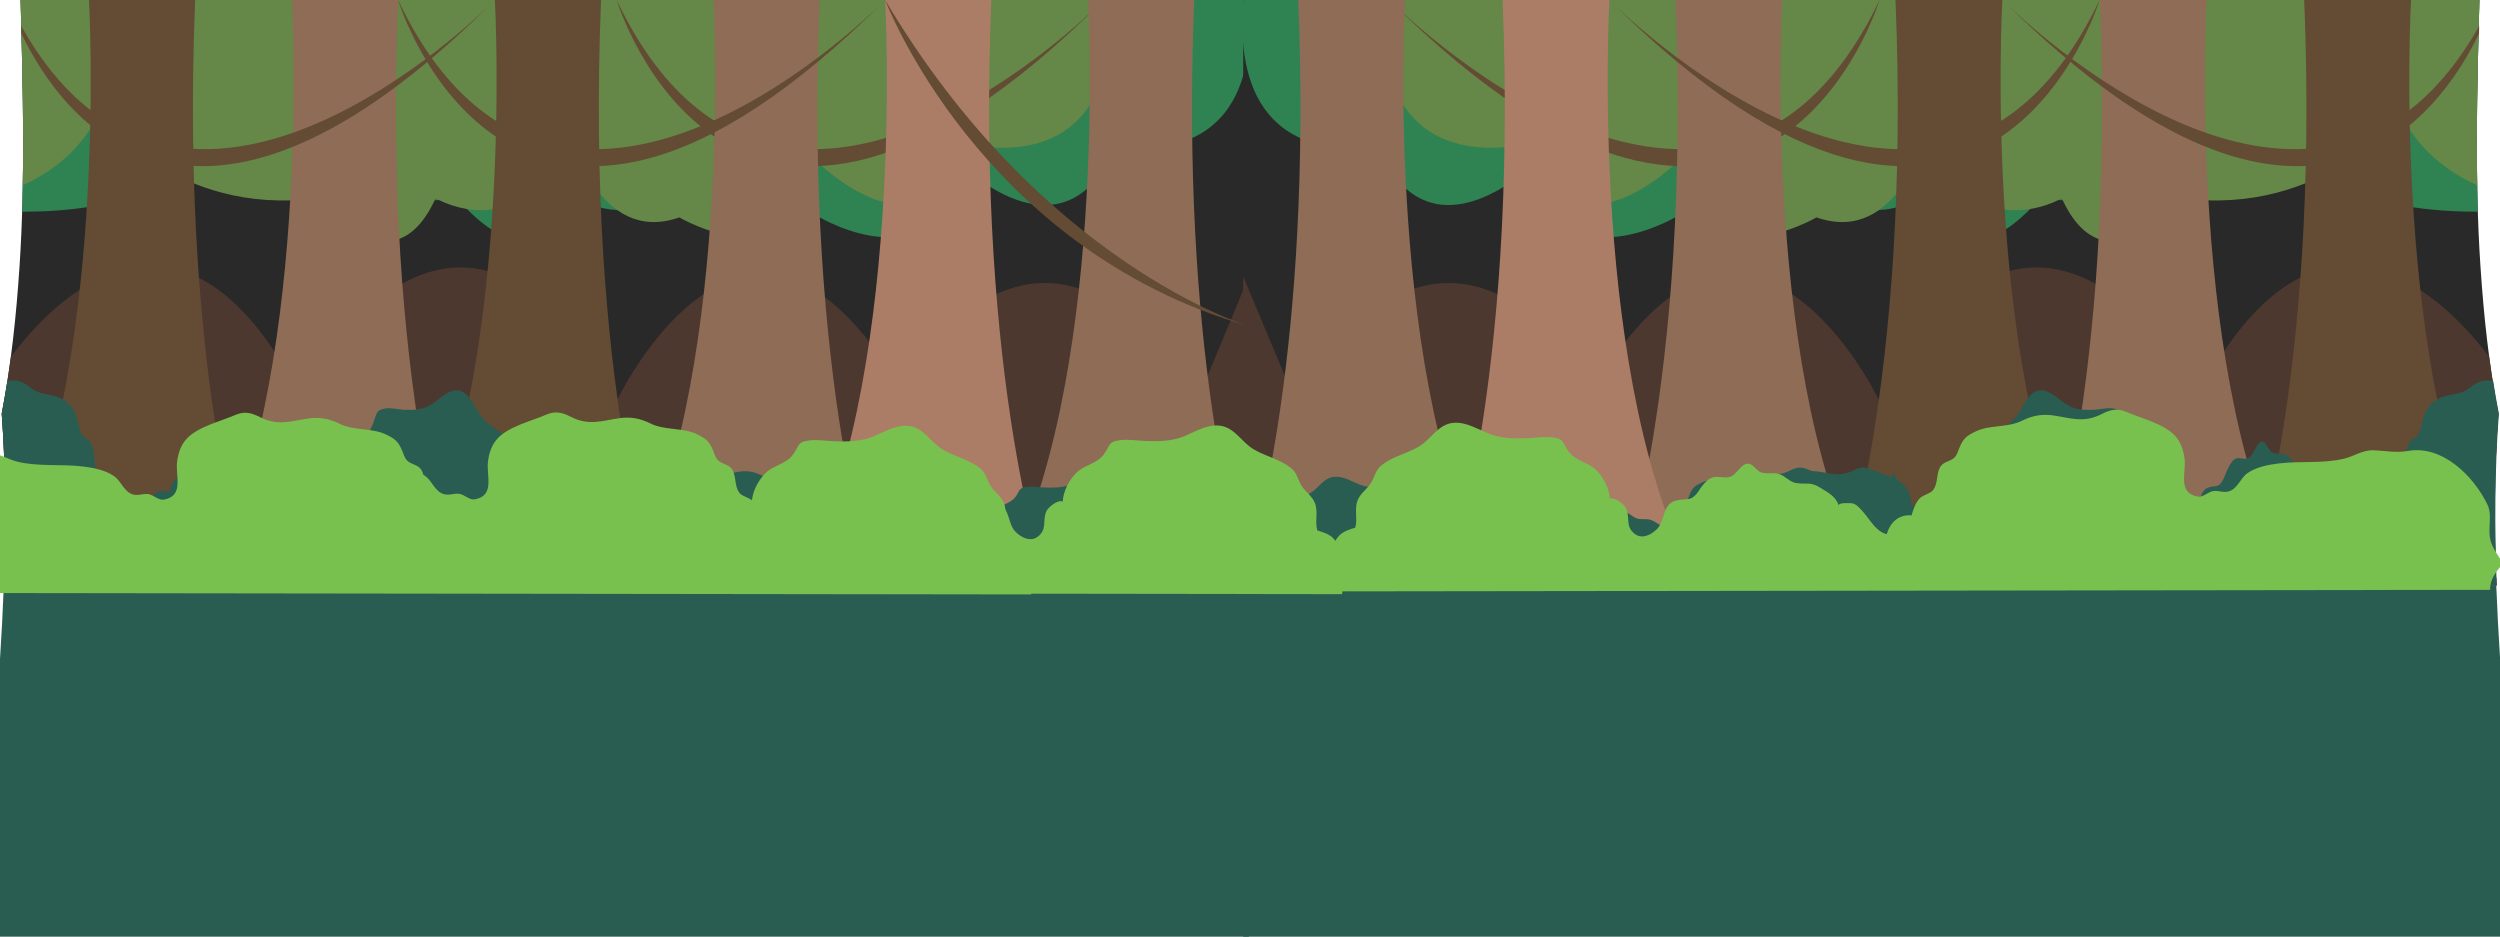 <?xml version="1.0" encoding="UTF-8" standalone="no"?>
<!-- Created with Inkscape (http://www.inkscape.org/) -->

<svg
   xmlns:dc="http://purl.org/dc/elements/1.1/"
   xmlns:cc="http://creativecommons.org/ns#"
   xmlns:rdf="http://www.w3.org/1999/02/22-rdf-syntax-ns#"
   xmlns:svg="http://www.w3.org/2000/svg"
   xmlns="http://www.w3.org/2000/svg"
   xmlns:sodipodi="http://sodipodi.sourceforge.net/DTD/sodipodi-0.dtd"
   xmlns:inkscape="http://www.inkscape.org/namespaces/inkscape"
   id="svg9520"
   sodipodi:docname="forest-scene.svg"
   viewBox="0 0 908 340.2"
   version="1.1"
   inkscape:version="0.92.4 (5da689c313, 2019-01-14)"
   width="908"
   height="340.2">
  <defs
     id="defs18199" />
  <sodipodi:namedview
     id="base"
     bordercolor="#666666"
     inkscape:pageshadow="2"
     inkscape:window-y="-8"
     fit-margin-left="0"
     pagecolor="#ffffff"
     fit-margin-top="0"
     inkscape:window-maximized="1"
     inkscape:zoom="1.75"
     inkscape:window-x="-8"
     inkscape:window-height="705"
     showgrid="false"
     borderopacity="1.0"
     inkscape:current-layer="layer1"
     inkscape:cx="526.65104"
     inkscape:cy="199.79897"
     fit-margin-right="0"
     fit-margin-bottom="0"
     inkscape:window-width="1360"
     inkscape:pageopacity="0.0"
     inkscape:document-units="px" />
  <g
     id="layer1"
     inkscape:label="Layer 1"
     inkscape:groupmode="layer"
     transform="translate(21.342,-222.26)">
    <g
       id="g3907"
       transform="matrix(1.25,0,0,-1.25,431.98,434.94)">
      <path
         id="path3909"
         d="m 0,0 c -0.008,1.808 0.074,3.623 0.221,5.433 v 164.71 h -356.9 c 0.665,-25.77 1.391,-51.556 -0.298,-77.3 -0.936,-14.262 -2.445,-28.715 -5.187,-42.886 1.23,-16.593 1.24,-33.294 0.614,-49.953 H 0 Z"
         style="fill:#292929"
         inkscape:connector-curvature="0" />
    </g>
    <g
       id="g3911"
       transform="matrix(1.25,0,0,-1.25,432.26,222.26)">
      <path
         id="path3913"
         d="m 0,0 h -356.9 c 0.529,-20.499 1.088,-41.008 0.448,-61.498 14.777,-0.137 50.823,2.311 62.968,28.385 0,0 22.117,-29.875 63.504,-24.494 0,0 21.772,-28.123 34.474,0 0,0 25.745,-15.372 39.181,18.623 0,0 8.121,-32.469 31.644,-24.184 0,0 35.317,-20.748 39.853,16.447 0,0 30.844,-31.752 46.267,4.536 0,0 42.639,-9.979 38.557,42.185"
         style="fill:#2f8252"
         inkscape:connector-curvature="0" />
    </g>
    <g
       id="g3915"
       transform="matrix(1.25,0,0,-1.25,381.23,222.26)">
      <path
         id="path3917"
         d="m 0,0 h -316.07 c 0.463,-17.95 0.952,-35.907 0.637,-53.853 9.133,4.236 17.301,10.749 21.954,20.74 0,0 22.117,-29.875 63.504,-24.494 0,0 21.773,-28.123 34.474,0 0,0 25.745,-15.372 39.181,18.623 0,0 8.121,-32.469 31.645,-24.184 0,0 35.316,-20.748 39.852,16.447 0,0 30.845,-31.752 46.267,4.536 0,0 42.639,-9.979 38.555,42.185"
         style="fill:#658747"
         inkscape:connector-curvature="0" />
    </g>
    <g
       id="g3919"
       transform="matrix(1.25,0,0,-1.25,431.98,434.94)">
      <path
         id="path3921"
         d="m 0,0 h -361.55 c -0.269,-7.147 -0.656,-14.286 -1.114,-21.406 v -80.615 H 0.216 V -4.414 C 0.069,-2.952 0.002,-1.479 -0.004,0"
         style="fill:#295d52"
         inkscape:connector-curvature="0" />
    </g>
    <g
       id="g3923"
       transform="matrix(1.25,0,0,-1.25,431.98,434.94)">
      <path
         id="path3925"
         d="M 0,0 C -0.01,2.212 0.115,4.435 0.326,6.647 0.393,7.342 0.495,8.027 0.63,8.7 L 0.221,89.809 -14.49,54.43 c -47.496,73.609 -86.564,2.88 -86.564,2.88 -44.504,76.092 -82.167,-3.23 -82.167,-3.23 -47.329,85.284 -92.529,1.711 -92.529,1.711 -34.996,67.125 -72.77,25.398 -83.752,10.667 -0.729,-5.525 -1.6,-11.036 -2.658,-16.505 1.229,-16.582 1.24,-33.272 0.615,-49.919 L 0.005,0 Z"
         style="fill:#4d382f"
         inkscape:connector-curvature="0" />
    </g>
    <g
       id="g3927"
       transform="matrix(1.25,0,0,-1.25,379.53,222.26)">
      <path
         id="path3929"
         d="m 0,0 c 0,0 -95.256,-97.524 -141.52,0 0,0 32.886,-108.64 141.52,0"
         style="fill:#634b34"
         inkscape:connector-curvature="0" />
    </g>
    <g
       id="g3931"
       transform="matrix(1.25,0,0,-1.25,-19.853,432.2)">
      <path
         id="path3933"
         d="m 0,0 c -0.025,-0.729 -0.05,-1.457 -0.078,-2.186 h 71.916 c 0,0 -20.865,58.101 -16.329,170.14 H 24.664 c 0,0 6.187,-110.19 -24.664,-167.95"
         style="fill:#634b34"
         inkscape:connector-curvature="0" />
    </g>
    <g
       id="g3935"
       transform="matrix(1.25,0,0,-1.25,84.687,222.26)">
      <path
         id="path3937"
         d="m 0,0 c 0,0 6.351,-113.02 -25.855,-170.14 h 73.029 c 0,0 -20.865,58.1 -16.329,170.14 z"
         style="fill:#8e6c56"
         inkscape:connector-curvature="0" />
    </g>
    <g
       id="g3939"
       transform="matrix(1.25,0,0,-1.25,158.4,222.26)">
      <path
         id="path3941"
         d="m 0,0 c 0,0 6.35,-113.02 -25.855,-170.14 h 73.029 c 0,0 -20.866,58.1 -16.33,170.14 z"
         style="fill:#634b34"
         inkscape:connector-curvature="0" />
    </g>
    <g
       id="g3943"
       transform="matrix(1.25,0,0,-1.25,237.78,222.26)">
      <path
         id="path3945"
         d="m 0,0 c 0,0 6.35,-113.02 -25.855,-170.14 h 73.029 c 0,0 -20.865,58.1 -16.329,170.14 z"
         style="fill:#8e6c56"
         inkscape:connector-curvature="0" />
    </g>
    <g
       id="g3947"
       transform="matrix(1.25,0,0,-1.25,300.15,222.26)">
      <path
         id="path3949"
         d="m 0,0 c 0,0 6.35,-113.02 -25.855,-170.14 h 73.029 c 0,0 -20.866,58.1 -16.329,170.14 z"
         style="fill:#ac7d66"
         inkscape:connector-curvature="0" />
    </g>
    <g
       id="g3951"
       transform="matrix(1.25,0,0,-1.25,431.98,434.94)">
      <path
         id="path3953"
         d="m 0,0 c -0.003,0.651 0.005,1.303 0.025,1.956 -3.486,10.956 -19.738,68.003 -15.681,168.18 h -30.846 c 0,0 6.352,-113.02 -25.854,-170.14 H 0 Z"
         style="fill:#8e6c56"
         inkscape:connector-curvature="0" />
    </g>
    <g
       id="g3955"
       transform="matrix(1.25,0,0,-1.25,109.88,434.9)">
      <path
         id="path3957"
         d="m 0,0 c -0.067,3.591 2.396,5.057 3.074,7.742 0.616,2.446 -0.45,5.082 0.647,7.318 2.906,5.918 9.208,12.022 16.07,10.823 2.53,-0.442 4.442,0.03 6.933,0.136 2.277,0.097 3.939,-1.199 6.078,-1.712 4.332,-1.04 8.852,-0.426 13.243,-0.964 2.121,-0.26 4.519,-0.718 6.315,-1.958 1.523,-1.052 2.012,-3.296 3.961,-3.747 1.054,-0.244 1.953,0.253 3.001,0.101 1.039,-0.152 2.063,-1.318 3.145,-1.119 4.139,0.76 2.321,4.789 2.672,7.661 0.207,1.694 0.743,3.376 1.924,4.662 2.288,2.488 6.924,3.556 9.913,4.862 1.805,0.789 3.242,0.443 4.937,-0.424 3.694,-1.89 6.196,-0.839 9.861,-0.3 2.274,0.335 4.271,-0.051 6.244,-1.029 1.575,-0.78 3.072,-0.95 4.834,-1.157 1.574,-0.185 3.191,-0.355 4.618,-1.035 1.932,-0.92 2.526,-1.427 3.346,-3.337 0.272,-0.633 0.428,-1.4 1.001,-1.982 0.741,-0.751 1.987,-0.805 2.654,-1.593 1.168,-1.382 0.52,-3.564 1.743,-5.085 0.545,-0.677 2.046,-0.88 2.751,-1.698 0.798,-0.926 1.226,-2.192 1.543,-3.351 2.66,0.193 4.308,-1.386 5.063,-3.828 2.24,0.594 3.296,2.856 4.719,4.449 0.6,0.671 1.228,1.502 2.117,1.79 0.337,0.109 3.097,0.222 2.91,-0.432 0.526,1.842 2.16,2.645 3.657,3.584 2.124,1.332 2.677,0.656 4.953,0.986 1.284,0.186 2.198,1.383 3.363,1.793 1.281,0.452 2.543,-0.039 3.784,0.402 0.896,0.32 1.362,1.312 2.189,1.652 0.858,0.354 1.632,-0.374 2.191,-0.983 0.776,-0.845 1.167,-1.494 2.356,-1.683 0.932,-0.148 1.906,0.207 2.836,0.019 0.883,-0.181 1.478,-0.768 2.071,-1.439 1.09,-1.234 1.508,-2.854 3.31,-3.036 1.706,-0.172 3.224,-0.075 4.159,-1.708 0.793,-1.385 0.849,-3.249 2.006,-4.381 1.178,-1.151 3.042,-2.099 4.517,-0.931 1.872,1.485 0.951,3.087 1.628,4.966 0.344,0.954 2.455,2.604 3.405,2.133 0.114,2.092 1.218,4.184 2.625,5.695 1.604,1.722 4.216,1.883 5.672,3.825 1.406,1.876 0.833,2.583 3.232,2.925 1.744,0.249 3.681,-0.115 5.436,-0.166 2.551,-0.072 5.23,-0.033 7.63,0.947 2.223,0.907 4.508,2.378 7.053,2.194 3.193,-0.231 4.567,-3.353 7.117,-4.84 2.5,-1.458 5.285,-1.981 7.535,-3.769 1.237,-0.982 1.372,-2.337 2.147,-3.593 0.754,-1.223 2.074,-2.042 2.654,-3.385 0.821,-1.903 -0.019,-3.875 0.553,-5.71 0.949,-0.229 2.439,-0.765 3.156,-1.497 1.012,-1.038 1.526,-2.508 2.387,-3.663 5.594,3.656 10.121,10.064 13.795,13.239 L 253.364,-0.028 -0.006,0 Z"
         style="fill:#295d52"
         inkscape:connector-curvature="0" />
    </g>
    <g
       id="g3959"
       transform="matrix(1.25,0,0,-1.25,432.29,427.76)">
      <path
         id="path3961"
         d="m 0,0 c -0.28,-0.2 -0.562,-0.398 -0.848,-0.585 -0.861,1.154 -1.375,2.625 -2.388,3.662 -0.715,0.733 -2.205,1.268 -3.155,1.497 -0.572,1.835 0.266,3.807 -0.554,5.711 -0.578,1.342 -1.899,2.161 -2.655,3.384 -0.773,1.256 -0.908,2.611 -2.146,3.593 -2.248,1.788 -5.033,2.311 -7.533,3.769 -2.551,1.487 -3.926,4.609 -7.117,4.84 -2.547,0.184 -4.831,-1.287 -7.053,-2.194 -2.401,-0.98 -5.08,-1.019 -7.631,-0.947 -1.756,0.051 -3.691,0.415 -5.436,0.166 -2.4,-0.342 -1.826,-1.049 -3.232,-2.925 -1.455,-1.942 -4.068,-2.102 -5.672,-3.825 -1.407,-1.511 -2.512,-3.603 -2.625,-5.695 -0.951,0.471 -3.06,-1.179 -3.404,-2.133 -0.678,-1.879 0.242,-3.481 -1.629,-4.965 -1.475,-1.168 -3.339,-0.221 -4.517,0.93 -1.157,1.132 -1.213,2.996 -2.006,4.382 -0.936,1.632 -2.453,1.535 -4.159,1.707 -1.803,0.182 -2.22,1.802 -3.311,3.036 -0.593,0.672 -1.187,1.259 -2.071,1.439 -0.929,0.189 -1.903,-0.167 -2.835,-0.018 -1.189,0.189 -1.58,0.837 -2.356,1.682 -0.56,0.609 -1.334,1.338 -2.191,0.984 -0.827,-0.341 -1.293,-1.333 -2.189,-1.653 -1.242,-0.441 -2.503,0.05 -3.784,-0.402 -1.166,-0.41 -2.079,-1.607 -3.363,-1.793 -2.276,-0.33 -2.829,0.347 -4.954,-0.985 -1.497,-0.94 -3.13,-1.743 -3.656,-3.584 0.186,0.653 -2.573,0.541 -2.91,0.431 -0.89,-0.288 -1.518,-1.119 -2.118,-1.79 -1.422,-1.593 -2.478,-3.855 -4.718,-4.448 -0.755,2.441 -2.403,4.021 -5.063,3.828 -0.317,1.158 -0.745,2.424 -1.543,3.35 -0.705,0.818 -2.206,1.021 -2.751,1.698 -1.223,1.521 -0.575,3.703 -1.743,5.085 -0.667,0.789 -1.913,0.842 -2.654,1.593 -0.573,0.582 -0.729,1.349 -1.001,1.983 -0.82,1.909 -1.414,2.416 -3.346,3.336 -1.427,0.68 -3.044,0.85 -4.618,1.035 -1.762,0.207 -3.259,0.377 -4.834,1.157 -1.973,0.978 -3.97,1.364 -6.244,1.029 -3.665,-0.539 -6.167,-1.59 -9.862,0.3 -1.694,0.867 -3.131,1.213 -4.936,0.424 -2.989,-1.306 -7.626,-2.374 -9.913,-4.861 -1.181,-1.287 -1.717,-2.969 -1.924,-4.663 -0.351,-2.872 1.466,-6.9 -2.672,-7.661 -1.082,-0.198 -2.106,0.968 -3.145,1.119 -1.049,0.152 -1.947,-0.345 -3.001,-0.101 -1.949,0.451 -2.438,2.695 -3.961,3.747 -1.796,1.241 -4.194,1.699 -6.315,1.958 -4.391,0.538 -8.911,-0.076 -13.243,0.964 -2.14,0.513 -3.801,1.809 -6.078,1.712 -2.491,-0.106 -4.403,-0.577 -6.934,-0.136 -6.861,1.199 -13.163,-4.905 -16.069,-10.823 -1.098,-2.236 -0.031,-4.871 -0.647,-7.318 -0.678,-2.685 -3.141,-4.151 -3.074,-7.742 l 239.51,-0.026 c -0.007,1.91 0.088,3.829 0.25,5.742"
         style="fill:#295d52"
         inkscape:connector-curvature="0" />
    </g>
    <g
       id="g3963"
       transform="matrix(1.25,0,0,-1.25,-18.668,360.68)">
      <path
         id="path3965"
         d="m 0,0 c -0.494,-3.162 -1.032,-6.316 -1.639,-9.456 1.229,-16.582 1.24,-33.273 0.615,-49.921 l 175.14,-0.032 -0.682,33.004 c -3.96,-5.695 -8.84,-17.192 -14.869,-23.75 -0.928,2.071 -1.481,4.709 -2.574,6.571 -0.772,1.314 -2.377,2.274 -3.401,2.685 -0.616,3.292 0.287,6.831 -0.597,10.245 -0.623,2.408 -2.047,3.878 -2.861,6.073 -0.834,2.252 -0.98,4.684 -2.312,6.446 -2.425,3.207 -5.427,4.145 -8.122,6.76 -2.749,2.669 -4.23,8.27 -7.672,8.684 -2.743,0.33 -5.206,-2.309 -7.602,-3.937 -2.587,-1.758 -5.474,-1.827 -8.225,-1.698 -1.89,0.09 -3.979,0.744 -5.859,0.298 -2.585,-0.615 -1.967,-1.882 -3.483,-5.247 -1.569,-3.484 -4.385,-3.773 -6.113,-6.863 -1.518,-2.712 -2.707,-6.464 -2.83,-10.216 -1.024,0.844 -3.299,-2.116 -3.67,-3.827 -0.73,-3.372 0.262,-6.246 -1.755,-8.909 -1.59,-2.096 -3.6,-0.396 -4.869,1.67 -1.247,2.03 -1.307,5.375 -2.162,7.86 -1.008,2.928 -2.645,2.755 -4.482,3.063 -1.945,0.327 -2.394,3.233 -3.57,5.447 -0.638,1.204 -1.28,2.258 -2.232,2.581 -1.001,0.339 -2.052,-0.299 -3.056,-0.033 -1.282,0.339 -1.702,1.503 -2.54,3.019 -0.602,1.092 -1.436,2.4 -2.361,1.764 -0.891,-0.611 -1.393,-2.39 -2.36,-2.964 -1.338,-0.792 -2.697,0.09 -4.078,-0.721 -1.256,-0.737 -2.242,-2.883 -3.625,-3.217 -2.453,-0.592 -3.05,0.621 -5.34,-1.769 -1.613,-1.684 -3.374,-3.125 -3.94,-6.429 0.2,1.173 -2.774,0.971 -3.137,0.775 -0.959,-0.519 -1.636,-2.009 -2.282,-3.212 -1.535,-2.857 -2.672,-6.916 -5.086,-7.981 -0.814,4.381 -2.591,7.214 -5.458,6.868 -0.342,2.078 -0.804,4.349 -1.663,6.009 -0.761,1.468 -2.378,1.832 -2.965,3.048 -1.318,2.729 -0.62,6.643 -1.879,9.122 -0.719,1.414 -2.062,1.512 -2.86,2.858 -0.619,1.044 -0.787,2.42 -1.08,3.557 -0.883,3.425 -1.524,4.336 -3.606,5.985 -1.538,1.22 -3.281,1.525 -4.978,1.857 -1.9,0.371 -3.513,0.677 -5.21,2.077 C 4.571,-0.116 2.436,0.575 0.01,0"
         style="fill:#295d52"
         inkscape:connector-curvature="0" />
    </g>
    <g
       id="g3975"
       transform="matrix(1.25,0,0,-1.25,300.15,222.26)">
      <path
         id="path3977"
         d="m 0,0 c 0,0 -95.256,-97.524 -141.52,0 0,0 32.886,-108.64 141.52,0"
         style="fill:#634b34"
         inkscape:connector-curvature="0" />
    </g>
    <g
       id="g3979"
       transform="matrix(1.25,0,0,-1.25,-13.618,231.73)">
      <path
         id="path3981"
         d="m 0,0 c 0.019,-0.729 0.037,-1.459 0.055,-2.188 11.46,-23.919 49.507,-77.472 136.4,8.62 C 125.845,-3.886 44.35,-79.06 -0.005,0"
         style="fill:#634b34"
         inkscape:connector-curvature="0" />
    </g>
    <g
       id="g3983"
       transform="matrix(1.25,0,0,-1.25,300.15,222.26)">
      <path
         id="path3985"
         d="M 0,0 C 0,0 27.216,-72.122 105.69,-94.802 105.69,-94.802 45.36,-76.658 0,0"
         style="fill:#634b34"
         inkscape:connector-curvature="0" />
    </g>
    <g
       id="g3907-7"
       transform="matrix(-1.258,0,0,-1.25,430.475,434.94)">
      <path
         id="path3909-9"
         d="m 0,0 c -0.008,1.808 0.074,3.623 0.221,5.433 v 164.71 h -356.9 c 0.665,-25.77 1.391,-51.556 -0.298,-77.3 -0.936,-14.262 -2.445,-28.715 -5.187,-42.886 1.23,-16.593 1.24,-33.294 0.614,-49.953 H 0 Z"
         style="fill:#292929"
         inkscape:connector-curvature="0" />
    </g>
    <g
       id="g3911-4"
       transform="matrix(-1.258,0,0,-1.25,430.193,222.26)">
      <path
         id="path3913-5"
         d="m 0,0 h -356.9 c 0.529,-20.499 1.088,-41.008 0.448,-61.498 14.777,-0.137 50.823,2.311 62.968,28.385 0,0 22.117,-29.875 63.504,-24.494 0,0 21.772,-28.123 34.474,0 0,0 25.745,-15.372 39.181,18.623 0,0 8.121,-32.469 31.644,-24.184 0,0 35.317,-20.748 39.853,16.447 0,0 30.844,-31.752 46.267,4.536 0,0 42.639,-9.979 38.557,42.185"
         style="fill:#2f8252"
         inkscape:connector-curvature="0" />
    </g>
    <g
       id="g3915-4"
       transform="matrix(-1.258,0,0,-1.25,481.57,222.26)">
      <path
         id="path3917-8"
         d="m 0,0 h -316.07 c 0.463,-17.95 0.952,-35.907 0.637,-53.853 9.133,4.236 17.301,10.749 21.954,20.74 0,0 22.117,-29.875 63.504,-24.494 0,0 21.773,-28.123 34.474,0 0,0 25.745,-15.372 39.181,18.623 0,0 8.121,-32.469 31.645,-24.184 0,0 35.316,-20.748 39.852,16.447 0,0 30.845,-31.752 46.267,4.536 0,0 42.639,-9.979 38.555,42.185"
         style="fill:#658747"
         inkscape:connector-curvature="0" />
    </g>
    <g
       id="g3919-5"
       transform="matrix(-1.258,0,0,-1.25,430.475,434.94)">
      <path
         id="path3921-2"
         d="m 0,0 h -361.55 c -0.269,-7.147 -0.656,-14.286 -1.114,-21.406 v -80.615 H 0.216 V -4.414 C 0.069,-2.952 0.002,-1.479 -0.004,0"
         style="fill:#295d52"
         inkscape:connector-curvature="0" />
    </g>
    <g
       id="g3923-9"
       transform="matrix(-1.258,0,0,-1.25,430.475,434.94)">
      <path
         id="path3925-2"
         d="M 0,0 C -0.01,2.212 0.115,4.435 0.326,6.647 0.393,7.342 0.495,8.027 0.63,8.7 L 0.221,89.809 -14.49,54.43 c -47.496,73.609 -86.564,2.88 -86.564,2.88 -44.504,76.092 -82.167,-3.23 -82.167,-3.23 -47.329,85.284 -92.529,1.711 -92.529,1.711 -34.996,67.125 -72.77,25.398 -83.752,10.667 -0.729,-5.525 -1.6,-11.036 -2.658,-16.505 1.229,-16.582 1.24,-33.272 0.615,-49.919 L 0.005,0 Z"
         style="fill:#4d382f"
         inkscape:connector-curvature="0" />
    </g>
    <g
       id="g3927-2"
       transform="matrix(-1.258,0,0,-1.25,483.281,222.26)">
      <path
         id="path3929-5"
         d="m 0,0 c 0,0 -95.256,-97.524 -141.52,0 0,0 32.886,-108.64 141.52,0"
         style="fill:#634b34"
         inkscape:connector-curvature="0" />
    </g>
    <g
       id="g3931-8"
       transform="matrix(-1.258,0,0,-1.25,885.378,432.2)">
      <path
         id="path3933-6"
         d="m 0,0 c -0.025,-0.729 -0.05,-1.457 -0.078,-2.186 h 71.916 c 0,0 -20.865,58.101 -16.329,170.14 H 24.664 c 0,0 6.187,-110.19 -24.664,-167.95"
         style="fill:#634b34"
         inkscape:connector-curvature="0" />
    </g>
    <g
       id="g3935-4"
       transform="matrix(-1.258,0,0,-1.25,780.128,222.26)">
      <path
         id="path3937-4"
         d="m 0,0 c 0,0 6.351,-113.02 -25.855,-170.14 h 73.029 c 0,0 -20.865,58.1 -16.329,170.14 z"
         style="fill:#8e6c56"
         inkscape:connector-curvature="0" />
    </g>
    <g
       id="g3939-8"
       transform="matrix(-1.258,0,0,-1.25,705.914,222.26)">
      <path
         id="path3941-2"
         d="m 0,0 c 0,0 6.35,-113.02 -25.855,-170.14 h 73.029 c 0,0 -20.866,58.1 -16.33,170.14 z"
         style="fill:#634b34"
         inkscape:connector-curvature="0" />
    </g>
    <g
       id="g3943-8"
       transform="matrix(-1.258,0,0,-1.25,625.994,222.26)">
      <path
         id="path3945-0"
         d="m 0,0 c 0,0 6.35,-113.02 -25.855,-170.14 h 73.029 c 0,0 -20.865,58.1 -16.329,170.14 z"
         style="fill:#8e6c56"
         inkscape:connector-curvature="0" />
    </g>
    <g
       id="g3947-1"
       transform="matrix(-1.258,0,0,-1.25,563.201,222.26)">
      <path
         id="path3949-9"
         d="m 0,0 c 0,0 6.35,-113.02 -25.855,-170.14 h 73.029 c 0,0 -20.866,58.1 -16.329,170.14 z"
         style="fill:#ac7d66"
         inkscape:connector-curvature="0" />
    </g>
    <g
       id="g3951-3"
       transform="matrix(-1.258,0,0,-1.25,430.475,434.94)">
      <path
         id="path3953-1"
         d="m 0,0 c -0.003,0.651 0.005,1.303 0.025,1.956 -3.486,10.956 -19.738,68.003 -15.681,168.18 h -30.846 c 0,0 6.352,-113.02 -25.854,-170.14 H 0 Z"
         style="fill:#8e6c56"
         inkscape:connector-curvature="0" />
    </g>
    <g
       id="g3955-6"
       transform="matrix(-1.258,0,0,-1.25,754.763,434.9)">
      <path
         id="path3957-3"
         d="m 0,0 c -0.067,3.591 2.396,5.057 3.074,7.742 0.616,2.446 -0.45,5.082 0.647,7.318 2.906,5.918 9.208,12.022 16.07,10.823 2.53,-0.442 4.442,0.03 6.933,0.136 2.277,0.097 3.939,-1.199 6.078,-1.712 4.332,-1.04 8.852,-0.426 13.243,-0.964 2.121,-0.26 4.519,-0.718 6.315,-1.958 1.523,-1.052 2.012,-3.296 3.961,-3.747 1.054,-0.244 1.953,0.253 3.001,0.101 1.039,-0.152 2.063,-1.318 3.145,-1.119 4.139,0.76 2.321,4.789 2.672,7.661 0.207,1.694 0.743,3.376 1.924,4.662 2.288,2.488 6.924,3.556 9.913,4.862 1.805,0.789 3.242,0.443 4.937,-0.424 3.694,-1.89 6.196,-0.839 9.861,-0.3 2.274,0.335 4.271,-0.051 6.244,-1.029 1.575,-0.78 3.072,-0.95 4.834,-1.157 1.574,-0.185 3.191,-0.355 4.618,-1.035 1.932,-0.92 2.526,-1.427 3.346,-3.337 0.272,-0.633 0.428,-1.4 1.001,-1.982 0.741,-0.751 1.987,-0.805 2.654,-1.593 1.168,-1.382 0.52,-3.564 1.743,-5.085 0.545,-0.677 2.046,-0.88 2.751,-1.698 0.798,-0.926 1.226,-2.192 1.543,-3.351 2.66,0.193 4.308,-1.386 5.063,-3.828 2.24,0.594 3.296,2.856 4.719,4.449 0.6,0.671 1.228,1.502 2.117,1.79 0.337,0.109 3.097,0.222 2.91,-0.432 0.526,1.842 2.16,2.645 3.657,3.584 2.124,1.332 2.677,0.656 4.953,0.986 1.284,0.186 2.198,1.383 3.363,1.793 1.281,0.452 2.543,-0.039 3.784,0.402 0.896,0.32 1.362,1.312 2.189,1.652 0.858,0.354 1.632,-0.374 2.191,-0.983 0.776,-0.845 1.167,-1.494 2.356,-1.683 0.932,-0.148 1.906,0.207 2.836,0.019 0.883,-0.181 1.478,-0.768 2.071,-1.439 1.09,-1.234 1.508,-2.854 3.31,-3.036 1.706,-0.172 3.224,-0.075 4.159,-1.708 0.793,-1.385 0.849,-3.249 2.006,-4.381 1.178,-1.151 3.042,-2.099 4.517,-0.931 1.872,1.485 0.951,3.087 1.628,4.966 0.344,0.954 2.455,2.604 3.405,2.133 0.114,2.092 1.218,4.184 2.625,5.695 1.604,1.722 4.216,1.883 5.672,3.825 1.406,1.876 0.833,2.583 3.232,2.925 1.744,0.249 3.681,-0.115 5.436,-0.166 2.551,-0.072 5.23,-0.033 7.63,0.947 2.223,0.907 4.508,2.378 7.053,2.194 3.193,-0.231 4.567,-3.353 7.117,-4.84 2.5,-1.458 5.285,-1.981 7.535,-3.769 1.237,-0.982 1.372,-2.337 2.147,-3.593 0.754,-1.223 2.074,-2.042 2.654,-3.385 0.821,-1.903 -0.019,-3.875 0.553,-5.71 0.949,-0.229 2.439,-0.765 3.156,-1.497 1.012,-1.038 1.526,-2.508 2.387,-3.663 5.594,3.656 10.121,10.064 13.795,13.239 L 253.364,-0.028 -0.006,0 Z"
         style="fill:#295d52"
         inkscape:connector-curvature="0" />
    </g>
    <g
       id="g3959-1"
       transform="matrix(-1.258,0,0,-1.25,430.163,427.76)">
      <path
         id="path3961-9"
         d="m 0,0 c -0.28,-0.2 -0.562,-0.398 -0.848,-0.585 -0.861,1.154 -1.375,2.625 -2.388,3.662 -0.715,0.733 -2.205,1.268 -3.155,1.497 -0.572,1.835 0.266,3.807 -0.554,5.711 -0.578,1.342 -1.899,2.161 -2.655,3.384 -0.773,1.256 -0.908,2.611 -2.146,3.593 -2.248,1.788 -5.033,2.311 -7.533,3.769 -2.551,1.487 -3.926,4.609 -7.117,4.84 -2.547,0.184 -4.831,-1.287 -7.053,-2.194 -2.401,-0.98 -5.08,-1.019 -7.631,-0.947 -1.756,0.051 -3.691,0.415 -5.436,0.166 -2.4,-0.342 -1.826,-1.049 -3.232,-2.925 -1.455,-1.942 -4.068,-2.102 -5.672,-3.825 -1.407,-1.511 -2.512,-3.603 -2.625,-5.695 -0.951,0.471 -3.06,-1.179 -3.404,-2.133 -0.678,-1.879 0.242,-3.481 -1.629,-4.965 -1.475,-1.168 -3.339,-0.221 -4.517,0.93 -1.157,1.132 -1.213,2.996 -2.006,4.382 -0.936,1.632 -2.453,1.535 -4.159,1.707 -1.803,0.182 -2.22,1.802 -3.311,3.036 -0.593,0.672 -1.187,1.259 -2.071,1.439 -0.929,0.189 -1.903,-0.167 -2.835,-0.018 -1.189,0.189 -1.58,0.837 -2.356,1.682 -0.56,0.609 -1.334,1.338 -2.191,0.984 -0.827,-0.341 -1.293,-1.333 -2.189,-1.653 -1.242,-0.441 -2.503,0.05 -3.784,-0.402 -1.166,-0.41 -2.079,-1.607 -3.363,-1.793 -2.276,-0.33 -2.829,0.347 -4.954,-0.985 -1.497,-0.94 -3.13,-1.743 -3.656,-3.584 0.186,0.653 -2.573,0.541 -2.91,0.431 -0.89,-0.288 -1.518,-1.119 -2.118,-1.79 -1.422,-1.593 -2.478,-3.855 -4.718,-4.448 -0.755,2.441 -2.403,4.021 -5.063,3.828 -0.317,1.158 -0.745,2.424 -1.543,3.35 -0.705,0.818 -2.206,1.021 -2.751,1.698 -1.223,1.521 -0.575,3.703 -1.743,5.085 -0.667,0.789 -1.913,0.842 -2.654,1.593 -0.573,0.582 -0.729,1.349 -1.001,1.983 -0.82,1.909 -1.414,2.416 -3.346,3.336 -1.427,0.68 -3.044,0.85 -4.618,1.035 -1.762,0.207 -3.259,0.377 -4.834,1.157 -1.973,0.978 -3.97,1.364 -6.244,1.029 -3.665,-0.539 -6.167,-1.59 -9.862,0.3 -1.694,0.867 -3.131,1.213 -4.936,0.424 -2.989,-1.306 -7.626,-2.374 -9.913,-4.861 -1.181,-1.287 -1.717,-2.969 -1.924,-4.663 -0.351,-2.872 1.466,-6.9 -2.672,-7.661 -1.082,-0.198 -2.106,0.968 -3.145,1.119 -1.049,0.152 -1.947,-0.345 -3.001,-0.101 -1.949,0.451 -2.438,2.695 -3.961,3.747 -1.796,1.241 -4.194,1.699 -6.315,1.958 -4.391,0.538 -8.911,-0.076 -13.243,0.964 -2.14,0.513 -3.801,1.809 -6.078,1.712 -2.491,-0.106 -4.403,-0.577 -6.934,-0.136 -6.861,1.199 -13.163,-4.905 -16.069,-10.823 -1.098,-2.236 -0.031,-4.871 -0.647,-7.318 -0.678,-2.685 -3.141,-4.151 -3.074,-7.742 l 239.51,-0.026 c -0.007,1.91 0.088,3.829 0.25,5.742"
         style="fill:#295d52"
         inkscape:connector-curvature="0" />
    </g>
    <g
       id="g3963-5"
       transform="matrix(-1.258,0,0,-1.25,884.185,360.68)">
      <path
         id="path3965-1"
         d="m 0,0 c -0.494,-3.162 -1.032,-6.316 -1.639,-9.456 1.229,-16.582 1.24,-33.273 0.615,-49.921 l 175.14,-0.032 -0.682,33.004 c -3.96,-5.695 -8.84,-17.192 -14.869,-23.75 -0.928,2.071 -1.481,4.709 -2.574,6.571 -0.772,1.314 -2.377,2.274 -3.401,2.685 -0.616,3.292 0.287,6.831 -0.597,10.245 -0.623,2.408 -2.047,3.878 -2.861,6.073 -0.834,2.252 -0.98,4.684 -2.312,6.446 -2.425,3.207 -5.427,4.145 -8.122,6.76 -2.749,2.669 -4.23,8.27 -7.672,8.684 -2.743,0.33 -5.206,-2.309 -7.602,-3.937 -2.587,-1.758 -5.474,-1.827 -8.225,-1.698 -1.89,0.09 -3.979,0.744 -5.859,0.298 -2.585,-0.615 -1.967,-1.882 -3.483,-5.247 -1.569,-3.484 -4.385,-3.773 -6.113,-6.863 -1.518,-2.712 -2.707,-6.464 -2.83,-10.216 -1.024,0.844 -3.299,-2.116 -3.67,-3.827 -0.73,-3.372 0.262,-6.246 -1.755,-8.909 -1.59,-2.096 -3.6,-0.396 -4.869,1.67 -1.247,2.03 -1.307,5.375 -2.162,7.86 -1.008,2.928 -2.645,2.755 -4.482,3.063 -1.945,0.327 -2.394,3.233 -3.57,5.447 -0.638,1.204 -1.28,2.258 -2.232,2.581 -1.001,0.339 -2.052,-0.299 -3.056,-0.033 -1.282,0.339 -1.702,1.503 -2.54,3.019 -0.602,1.092 -1.436,2.4 -2.361,1.764 -0.891,-0.611 -1.393,-2.39 -2.36,-2.964 -1.338,-0.792 -2.697,0.09 -4.078,-0.721 -1.256,-0.737 -2.242,-2.883 -3.625,-3.217 -2.453,-0.592 -3.05,0.621 -5.34,-1.769 -1.613,-1.684 -3.374,-3.125 -3.94,-6.429 0.2,1.173 -2.774,0.971 -3.137,0.775 -0.959,-0.519 -1.636,-2.009 -2.282,-3.212 -1.535,-2.857 -2.672,-6.916 -5.086,-7.981 -0.814,4.381 -2.591,7.214 -5.458,6.868 -0.342,2.078 -0.804,4.349 -1.663,6.009 -0.761,1.468 -2.378,1.832 -2.965,3.048 -1.318,2.729 -0.62,6.643 -1.879,9.122 -0.719,1.414 -2.062,1.512 -2.86,2.858 -0.619,1.044 -0.787,2.42 -1.08,3.557 -0.883,3.425 -1.524,4.336 -3.606,5.985 -1.538,1.22 -3.281,1.525 -4.978,1.857 -1.9,0.371 -3.513,0.677 -5.21,2.077 C 4.571,-0.116 2.436,0.575 0.01,0"
         style="fill:#295d52"
         inkscape:connector-curvature="0" />
    </g>
    <g
       id="g3975-1"
       transform="matrix(-1.258,0,0,-1.25,563.201,222.26)">
      <path
         id="path3977-2"
         d="m 0,0 c 0,0 -95.256,-97.524 -141.52,0 0,0 32.886,-108.64 141.52,0"
         style="fill:#634b34"
         inkscape:connector-curvature="0" />
    </g>
    <g
       id="g3979-7"
       transform="matrix(-1.258,0,0,-1.25,879.1,231.73)">
      <path
         id="path3981-6"
         d="m 0,0 c 0.019,-0.729 0.037,-1.459 0.055,-2.188 11.46,-23.919 49.507,-77.472 136.4,8.62 C 125.845,-3.886 44.35,-79.06 -0.005,0"
         style="fill:#634b34"
         inkscape:connector-curvature="0" />
    </g>
    <path
       inkscape:connector-curvature="0"
       style="fill:#79c14f;stroke-width:1.25"
       d="m 460.939,423.183 c 1.544,-2.066 2.459,-4.699 4.275,-6.556 1.282,-1.311 3.949,-2.269 5.65,-2.68 1.022,-3.285 -0.479,-6.816 0.991,-10.224 1.035,-2.404 3.399,-3.87 4.751,-6.06 1.386,-2.248 1.627,-4.674 3.842,-6.433 4.026,-3.201 9.014,-4.136 13.489,-6.746 4.565,-2.664 7.026,-8.252 12.742,-8.666 4.558,-0.329 8.646,2.305 12.626,3.93 4.296,1.754 9.092,1.823 13.661,1.694 3.141,-0.091 6.61,-0.743 9.731,-0.297 4.295,0.614 3.269,1.877 5.786,5.236 2.606,3.478 7.284,3.765 10.154,6.849 2.52,2.705 4.496,6.45 4.7,10.195 1.701,-0.843 5.48,2.111 6.095,3.819 1.214,3.365 -0.435,6.232 2.914,8.891 2.641,2.09 5.98,0.395 8.088,-1.666 2.072,-2.026 2.172,-5.365 3.592,-7.845 1.674,-2.922 4.391,-2.749 7.445,-3.058 3.229,-0.325 3.975,-3.225 5.929,-5.435 1.06,-1.201 2.125,-2.252 3.706,-2.575 1.664,-0.339 3.409,0.299 5.076,0.033 2.129,-0.339 2.828,-1.5 4.218,-3.013 1.002,-1.09 2.388,-2.394 3.922,-1.761 1.481,0.611 2.315,2.386 3.92,2.958 2.223,0.792 4.48,-0.089 6.774,0.721 2.086,0.735 3.724,2.876 6.021,3.21 4.074,0.591 5.065,-0.621 8.869,1.765 2.68,1.68 5.605,3.119 6.545,6.415 -0.334,-1.169 4.607,-0.968 5.21,-0.772 1.593,0.517 2.717,2.004 3.791,3.205 2.549,2.851 4.438,6.901 8.447,7.964 1.35,-4.371 4.304,-7.197 9.065,-6.853 0.568,-2.074 1.334,-4.34 2.763,-5.997 1.262,-1.465 3.949,-1.827 4.924,-3.041 2.19,-2.723 1.03,-6.629 3.12,-9.102 1.195,-1.413 3.426,-1.509 4.753,-2.854 1.026,-1.041 1.305,-2.414 1.792,-3.549 1.468,-3.419 2.531,-4.325 5.989,-5.973 2.555,-1.216 5.45,-1.521 8.269,-1.853 3.155,-0.371 5.835,-0.675 8.654,-2.072 3.533,-1.751 7.107,-2.441 11.178,-1.843 6.562,0.966 11.041,2.846 17.656,-0.536 3.034,-1.551 5.606,-2.171 8.836,-0.76 5.354,2.34 13.654,4.251 17.749,8.704 2.115,2.305 3.075,5.315 3.446,8.349 0.627,5.141 -2.627,12.352 4.781,13.714 1.938,0.355 3.771,-1.731 5.631,-2.002 1.876,-0.273 3.485,0.619 5.372,0.181 3.489,-0.807 4.365,-4.825 7.093,-6.709 3.215,-2.221 7.508,-3.041 11.305,-3.506 7.861,-0.963 15.953,0.136 23.709,-1.725 3.83,-0.919 6.805,-3.237 10.883,-3.064 4.457,0.189 7.881,1.032 12.411,0.241 12.285,-2.146 23.566,8.783 28.77,19.379 1.964,4.003 0.054,8.72 1.157,13.1 0.829,3.288 3.152,5.555 4.501,8.716 0,0 -4.805,4.116 -4.63,9.259 l -421.219,0.564"
       id="path3969-8"
       sodipodi:nodetypes="ccccccccccccccccccccccccccccccccccccccccccccccccccccccccccc" />
    <path
       inkscape:connector-curvature="0"
       style="fill:#79c14f;stroke-width:1.25"
       d="m 354.123,424.29 c -1.544,-2.066 -2.459,-4.699 -4.275,-6.556 -1.282,-1.311 -3.949,-2.269 -5.65,-2.68 -1.022,-3.285 0.479,-6.816 -0.991,-10.224 -1.035,-2.404 -3.399,-3.87 -4.751,-6.06 -1.386,-2.248 -1.627,-4.674 -3.842,-6.433 -4.026,-3.201 -9.014,-4.136 -13.489,-6.746 -4.565,-2.664 -7.026,-8.252 -12.742,-8.666 -4.558,-0.329 -8.646,2.305 -12.626,3.93 -4.296,1.754 -9.092,1.823 -13.661,1.694 -3.141,-0.091 -6.61,-0.743 -9.731,-0.297 -4.295,0.614 -3.269,1.877 -5.786,5.236 -2.606,3.478 -7.284,3.765 -10.154,6.849 -2.52,2.705 -4.496,6.45 -4.7,10.195 -1.701,-0.843 -5.48,2.111 -6.095,3.819 -1.214,3.365 0.435,6.232 -2.914,8.891 -2.641,2.09 -5.98,0.395 -8.088,-1.666 -2.072,-2.026 -2.172,-5.365 -3.592,-7.845 -1.674,-2.922 -4.391,-2.749 -7.445,-3.058 -3.229,-0.325 -3.975,-3.225 -5.929,-5.435 -1.06,-1.201 -2.125,-2.252 -3.706,-2.575 -1.664,-0.339 -3.409,0.299 -5.076,0.033 -2.129,-0.339 -2.828,-1.5 -4.218,-3.013 -1.002,-1.09 -2.388,-2.394 -3.922,-1.761 -1.481,0.611 -2.315,2.386 -3.92,2.958 -2.223,0.792 -4.48,-0.089 -6.774,0.721 -2.086,0.735 -3.724,2.876 -6.021,3.21 -4.074,0.591 -5.065,-0.621 -8.869,1.765 -2.68,1.68 -5.605,3.119 -6.545,6.415 0.334,-1.169 -4.607,-0.968 -5.21,-0.772 -1.593,0.517 -2.717,2.004 -3.791,3.205 -2.549,2.851 -4.438,6.901 -8.447,7.964 -1.35,-4.371 -4.304,-7.197 -9.065,-6.853 -0.568,-2.074 -1.334,-4.34 -2.763,-5.997 -1.262,-1.465 -3.949,-1.827 -4.924,-3.041 -2.19,-2.723 -1.03,-6.629 -3.12,-9.102 -1.195,-1.413 -3.426,-1.509 -4.753,-2.854 -1.026,-1.041 -1.305,-2.414 -1.792,-3.549 -1.468,-3.419 -2.531,-4.325 -5.989,-5.973 -2.555,-1.216 -5.45,-1.521 -8.269,-1.853 -3.155,-0.371 -5.835,-0.675 -8.654,-2.072 -3.533,-1.751 -7.108,-2.441 -11.178,-1.843 -6.562,0.966 -11.041,2.846 -17.656,-0.536 -3.034,-1.551 -5.606,-2.171 -8.836,-0.76 -5.354,2.34 -13.654,4.251 -17.749,8.704 -2.115,2.305 -3.075,5.315 -3.446,8.349 -0.627,5.141 2.627,12.352 -4.781,13.714 -1.938,0.355 -3.771,-1.731 -5.631,-2.002 -1.876,-0.273 -3.485,0.619 -5.372,0.181 -3.489,-0.807 -4.365,-4.825 -7.093,-6.709 -3.215,-2.221 -7.508,-3.041 -11.305,-3.506 -7.861,-0.963 -15.953,0.136 -23.709,-1.725 -3.83,-0.919 -6.805,-3.237 -10.883,-3.064 -4.457,0.189 -7.881,1.032 -12.411,0.241 -12.285,-2.146 -23.566,8.783 -28.77,19.379 -1.964,4.003 -0.054,8.72 -1.158,13.1 -0.829,3.288 -3.152,5.555 -4.501,8.716 0,0 4.805,4.116 4.63,9.259 l 421.219,0.564"
       id="path3969-8-2"
       sodipodi:nodetypes="ccccccccccccccccccccccccccccccccccccccccccccccccccccccccccc" />
    <path
       inkscape:connector-curvature="0"
       style="fill:#79c14f;stroke-width:1.25"
       d="m 467.042,424.183 c -1.544,-2.066 -2.459,-4.699 -4.275,-6.556 -1.282,-1.311 -3.949,-2.269 -5.65,-2.68 -1.022,-3.285 0.479,-6.816 -0.991,-10.224 -1.035,-2.404 -3.399,-3.87 -4.751,-6.06 -1.386,-2.248 -1.627,-4.674 -3.842,-6.433 -4.026,-3.201 -9.014,-4.136 -13.489,-6.746 -4.565,-2.664 -7.026,-8.252 -12.743,-8.666 -4.558,-0.329 -8.646,2.305 -12.626,3.93 -4.296,1.754 -9.092,1.823 -13.661,1.694 -3.141,-0.091 -6.61,-0.743 -9.731,-0.297 -4.295,0.614 -3.269,1.877 -5.786,5.236 -2.606,3.478 -7.284,3.765 -10.154,6.849 -2.52,2.705 -4.496,6.45 -4.7,10.195 -1.701,-0.843 -5.48,2.111 -6.095,3.819 -1.214,3.365 0.435,6.232 -2.914,8.891 -2.641,2.09 -5.98,0.395 -8.088,-1.666 -2.072,-2.026 -2.172,-5.365 -3.592,-7.845 -1.674,-2.922 -4.391,-2.749 -7.445,-3.058 -3.229,-0.325 -3.975,-3.225 -5.929,-5.435 -1.06,-1.201 -2.125,-2.252 -3.706,-2.575 -1.664,-0.339 -3.409,0.299 -5.076,0.033 -2.129,-0.339 -2.828,-1.5 -4.217,-3.013 -1.002,-1.09 -2.388,-2.394 -3.923,-1.761 -1.481,0.611 -2.315,2.386 -3.92,2.958 -2.223,0.792 -4.48,-0.089 -6.774,0.721 -2.086,0.735 -3.724,2.876 -6.021,3.21 -4.074,0.591 -5.065,-0.621 -8.869,1.765 -2.68,1.68 -5.605,3.119 -6.545,6.415 0.334,-1.169 -4.607,-0.968 -5.21,-0.772 -1.592,0.517 -2.717,2.004 -3.791,3.205 -2.549,2.851 -4.438,6.901 -8.447,7.964 -1.35,-4.371 -4.304,-7.197 -9.065,-6.853 -0.568,-2.074 -1.334,-4.34 -2.763,-5.997 -1.262,-1.465 -3.949,-1.827 -4.924,-3.041 -2.19,-2.723 -1.03,-6.629 -3.12,-9.102 -1.195,-1.413 -3.426,-1.509 -4.752,-2.854 -1.026,-1.041 -1.305,-2.414 -1.792,-3.549 -1.468,-3.419 -2.531,-4.325 -5.989,-5.973 -2.555,-1.216 -5.45,-1.521 -8.269,-1.853 -3.155,-0.371 -5.835,-0.675 -8.654,-2.072 -3.533,-1.751 -7.107,-2.441 -11.178,-1.843 -6.562,0.966 -11.041,2.846 -17.656,-0.536 -3.034,-1.551 -5.606,-2.171 -8.836,-0.76 -5.354,2.34 -13.654,4.251 -17.749,8.704 -2.115,2.305 -3.075,5.315 -3.446,8.349 -0.627,5.141 2.627,12.352 -4.781,13.714 -1.938,0.355 -3.771,-1.731 -5.631,-2.002 -1.876,-0.273 -3.485,0.619 -5.372,0.181 -3.489,-0.807 -4.365,-4.825 -7.093,-6.709 -3.215,-2.221 -7.508,-3.041 -11.305,-3.506 -7.861,-0.963 -15.953,0.136 -23.709,-1.725 -3.83,-0.919 -6.805,-3.237 -10.883,-3.064 -4.457,0.189 -7.881,1.032 -12.411,0.241 -12.285,-2.146 -23.566,8.783 -28.77,19.379 -1.964,4.003 -0.054,8.72 -1.158,13.1 -0.829,3.288 -3.152,5.555 -4.501,8.716 0,0 4.805,4.116 4.63,9.259 l 421.219,0.564"
       id="path3969-8-2-3"
       sodipodi:nodetypes="ccccccccccccccccccccccccccccccccccccccccccccccccccccccccccc" />
  </g>
</svg>

